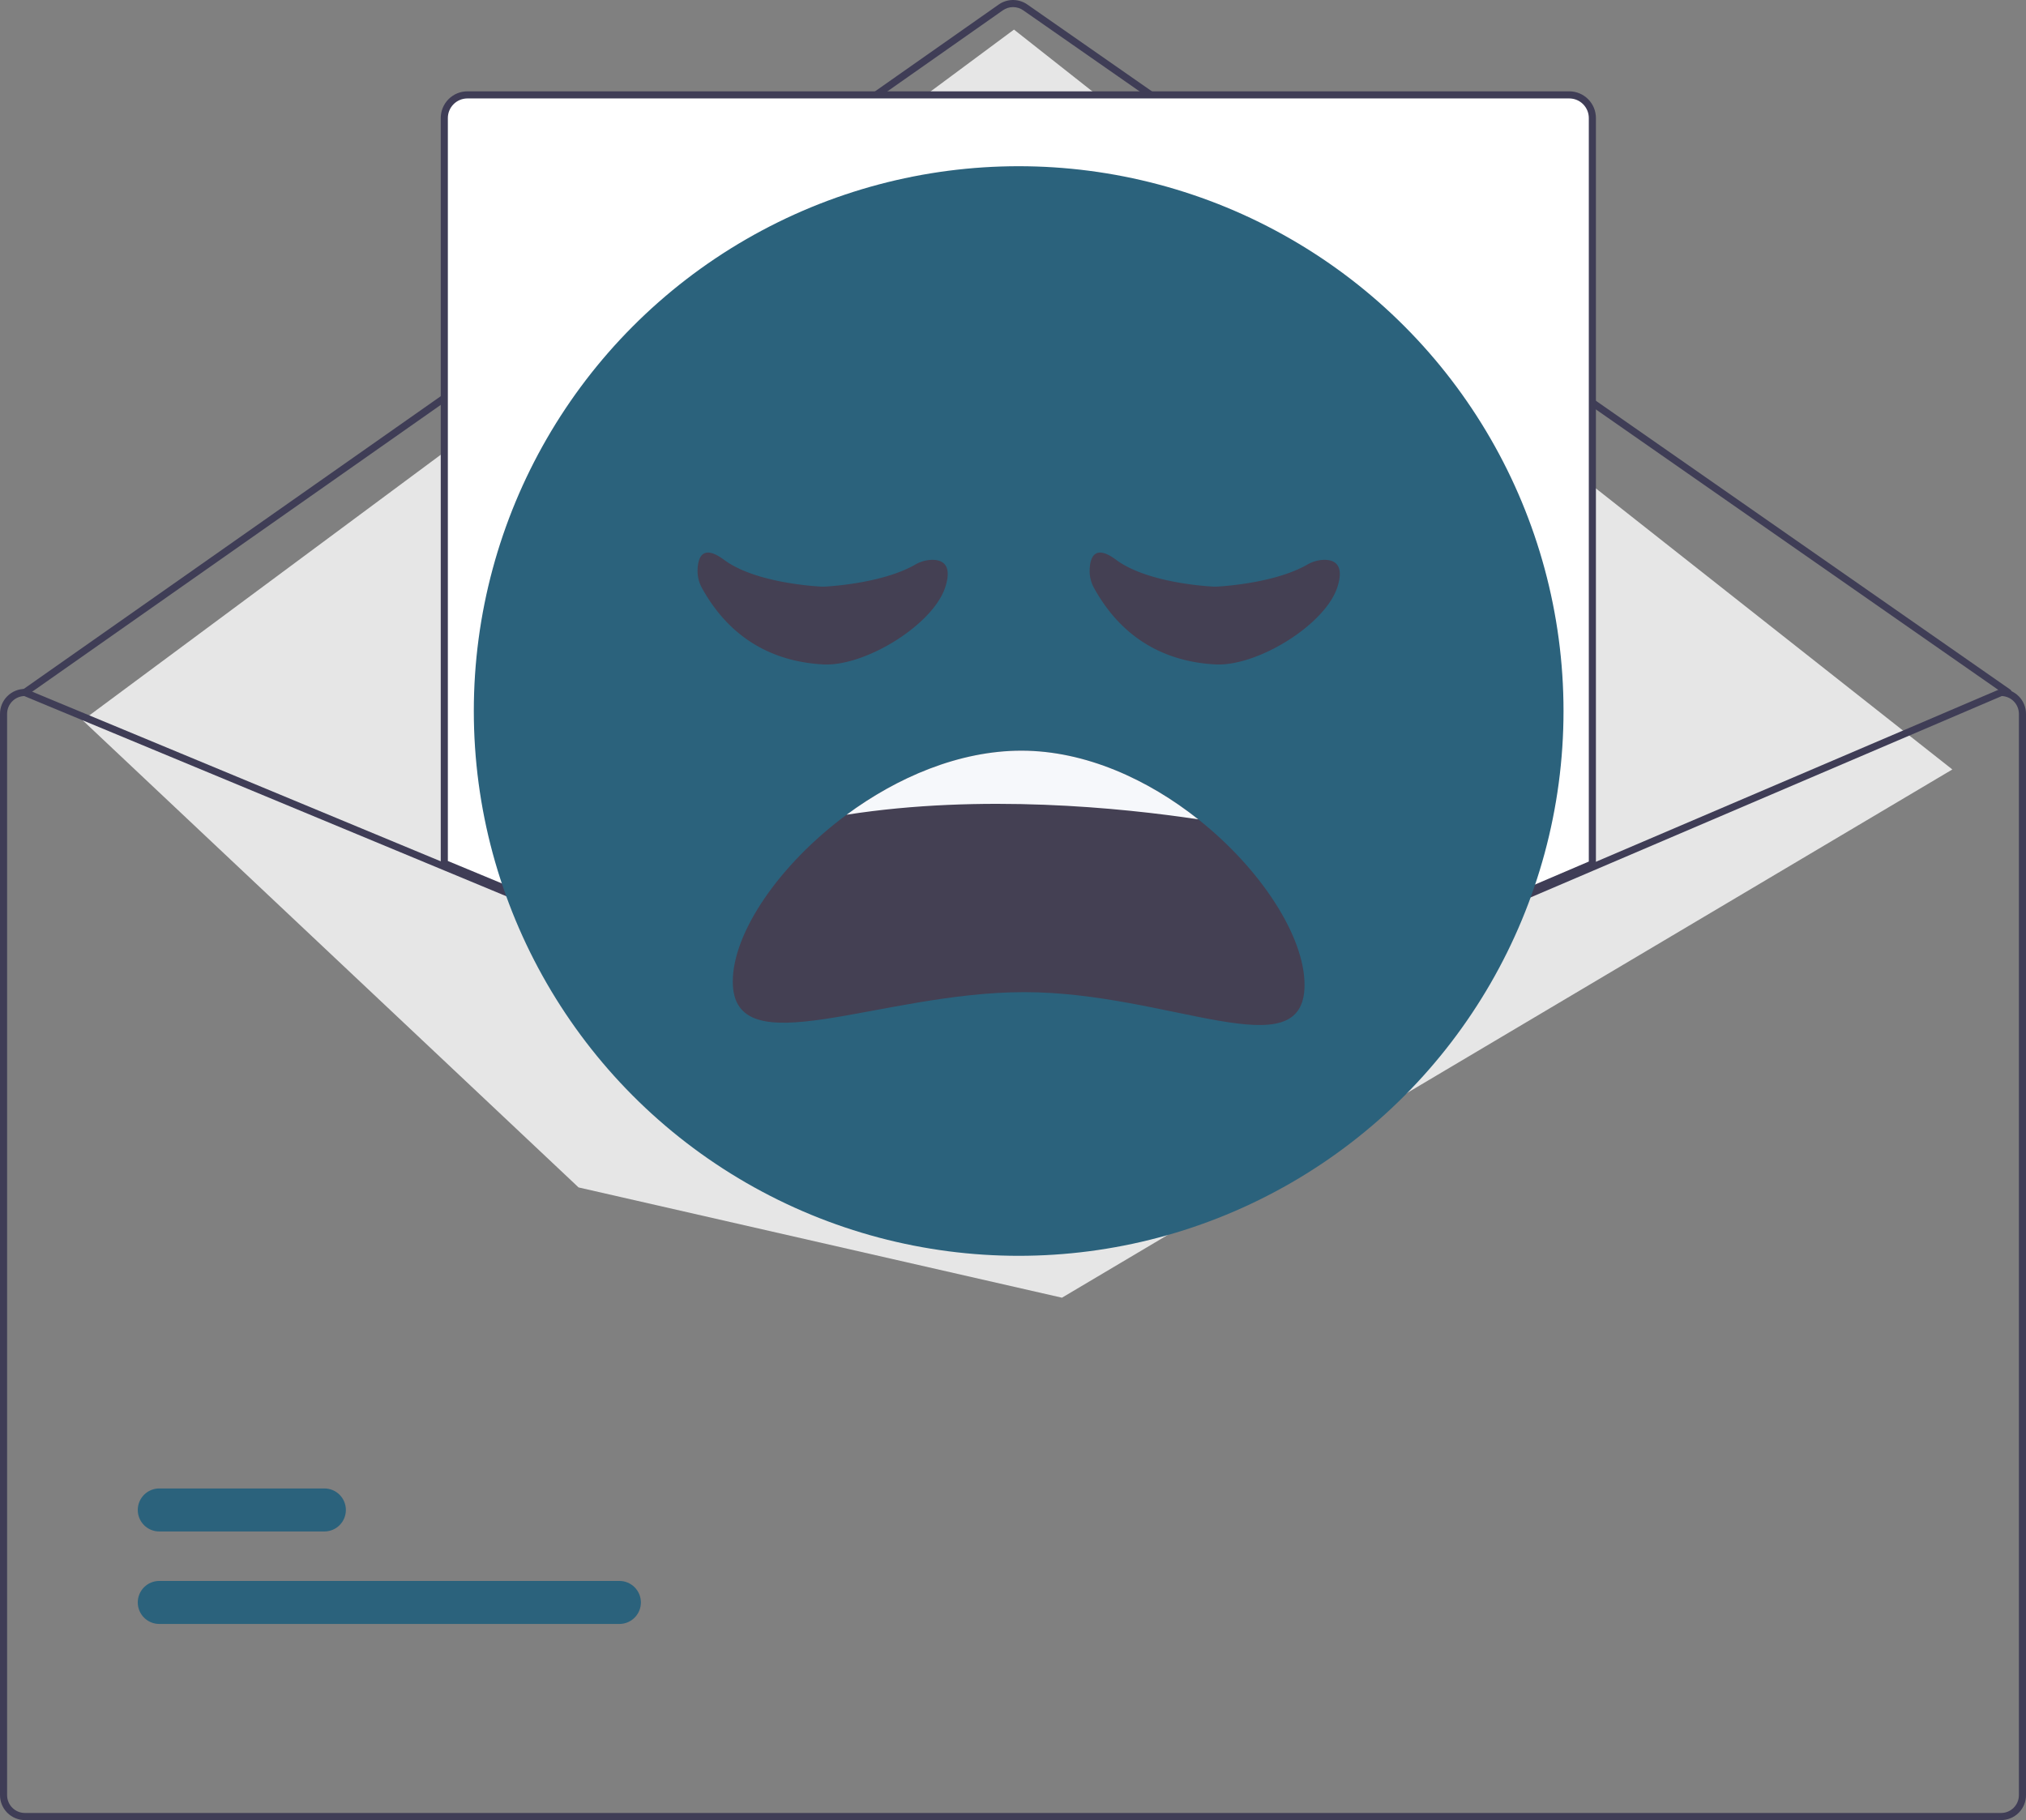 <?xml version="1.0" encoding="UTF-8" standalone="no"?>
<svg
   xmlns:dc="http://purl.org/dc/elements/1.1/"
   xmlns:cc="http://creativecommons.org/ns#"
   xmlns:rdf="http://www.w3.org/1999/02/22-rdf-syntax-ns#"
   xmlns:svg="http://www.w3.org/2000/svg"
   xmlns="http://www.w3.org/2000/svg"
   xmlns:sodipodi="http://sodipodi.sourceforge.net/DTD/sodipodi-0.dtd"
   xmlns:inkscape="http://www.inkscape.org/namespaces/inkscape"
   width="256"
   height="230"
   viewBox="0 0 256 230"
   fill="none"
   version="1.1"
   id="svg18"
   sodipodi:docname="undraw_mail_error.svg"
   inkscape:version="1.0.2-2 (e86c870879, 2021-01-15)">
  <rect x="0" y="0" width="256" height="230" fill="#808080" stroke="none"/>
  <defs
     id="defs22" />
  <sodipodi:namedview
     pagecolor="#ffffff"
     bordercolor="#666666"
     borderopacity="1"
     objecttolerance="10"
     gridtolerance="10"
     guidetolerance="10"
     inkscape:pageopacity="0"
     inkscape:pageshadow="2"
     inkscape:window-width="1920"
     inkscape:window-height="1027"
     id="namedview20"
     showgrid="false"
     inkscape:zoom="1.5978261"
     inkscape:cx="225.23538"
     inkscape:cy="116.86551"
     inkscape:window-x="-8"
     inkscape:window-y="-8"
     inkscape:window-maximized="1"
     inkscape:current-layer="svg18" />
  <path
     d="M253.754 87.957C253.662 87.957 253.573 87.929 253.498 87.876L129.289 1.3C128.911 1.038 128.462 0.898 128.002 0.898C127.542 0.899 127.093 1.041 126.716 1.304L3.402 87.875C3.304 87.944 3.183 87.971 3.066 87.95C2.949 87.929 2.844 87.863 2.776 87.765C2.708 87.668 2.681 87.547 2.701 87.429C2.722 87.312 2.788 87.207 2.886 87.139L126.2 0.568C126.728 0.199 127.356 0.001 128 4.26471e-06C128.644 -0.001 129.273 0.195 129.802 0.562L254.011 87.138C254.089 87.193 254.148 87.271 254.179 87.362C254.21 87.452 254.211 87.55 254.183 87.642C254.154 87.733 254.097 87.813 254.02 87.87C253.943 87.926 253.85 87.957 253.754 87.957L253.754 87.957Z"
     fill="#3F3D56"
     id="path2" />
  <path
     d="M10.448 91.025L128.124 3.739L246.693 97.236L134.187 163.988L73.106 150.053L10.448 91.025Z"
     fill="#E6E6E6"
     id="path4" />
  <path
     d="M78.262 205.217H20.128C19.77 205.217 19.417 205.147 19.087 205.011C18.757 204.875 18.457 204.674 18.205 204.422C17.952 204.17 17.752 203.87 17.615 203.54C17.478 203.21 17.408 202.856 17.408 202.499C17.408 202.141 17.478 201.788 17.615 201.458C17.752 201.127 17.952 200.828 18.205 200.575C18.457 200.323 18.757 200.123 19.087 199.986C19.417 199.85 19.77 199.78 20.128 199.78H78.262C78.619 199.78 78.973 199.85 79.302 199.986C79.632 200.123 79.932 200.323 80.185 200.575C80.437 200.828 80.638 201.127 80.775 201.458C80.911 201.788 80.982 202.141 80.982 202.499C80.982 202.856 80.911 203.21 80.775 203.54C80.638 203.87 80.437 204.17 80.185 204.422C79.932 204.674 79.632 204.875 79.302 205.011C78.973 205.147 78.619 205.217 78.262 205.217V205.217Z"
     fill="#2B627C"
     id="path6" />
  <path
     d="M40.985 193.53H20.128C19.77 193.53 19.417 193.46 19.087 193.324C18.757 193.188 18.457 192.987 18.205 192.735C17.952 192.482 17.752 192.183 17.615 191.853C17.478 191.523 17.408 191.169 17.408 190.812C17.408 190.454 17.478 190.101 17.615 189.771C17.752 189.44 17.952 189.141 18.205 188.888C18.457 188.636 18.757 188.436 19.087 188.299C19.417 188.163 19.77 188.093 20.128 188.093H40.985C41.342 188.093 41.695 188.163 42.025 188.299C42.355 188.436 42.655 188.636 42.908 188.888C43.16 189.141 43.361 189.44 43.497 189.771C43.634 190.101 43.704 190.454 43.704 190.812C43.704 191.169 43.634 191.523 43.497 191.853C43.361 192.183 43.16 192.482 42.908 192.735C42.655 192.987 42.355 193.188 42.025 193.324C41.695 193.46 41.342 193.53 40.985 193.53Z"
     fill="#2B627C"
     id="path8" />
  <path
     d="M129.778 139.643C129.337 139.643 128.899 139.557 128.49 139.39L55.916 109.251V14.912C55.917 14.078 56.248 13.278 56.838 12.688C57.427 12.098 58.226 11.767 59.06 11.766H198.288C199.121 11.767 199.92 12.098 200.51 12.688C201.099 13.278 201.431 14.078 201.432 14.912V109.317L201.295 109.376L131.106 139.375C130.686 139.552 130.234 139.643 129.778 139.643Z"
     fill="white"
     id="path10" />
  <path
     d="M129.779 139.867C129.308 139.868 128.841 139.777 128.405 139.598L55.691 109.402V14.912C55.692 14.018 56.048 13.162 56.679 12.53C57.311 11.898 58.167 11.542 59.06 11.541H198.288C199.181 11.542 200.037 11.898 200.669 12.53C201.3 13.162 201.655 14.018 201.656 14.912V109.466L131.194 139.582C130.746 139.771 130.265 139.868 129.779 139.867V139.867ZM56.59 108.801L128.747 138.767C129.42 139.04 130.174 139.036 130.844 138.755L200.758 108.872V14.912C200.757 14.257 200.497 13.629 200.034 13.165C199.571 12.701 198.943 12.441 198.288 12.44H59.06C58.405 12.441 57.777 12.701 57.314 13.165C56.851 13.629 56.59 14.257 56.59 14.912L56.59 108.801Z"
     fill="#3F3D56"
     id="path12" />
  <path
     d="M252.856 87.058H252.766L201.207 109.092L130.663 139.241C130.388 139.357 130.092 139.417 129.793 139.419C129.494 139.42 129.197 139.363 128.921 139.25L56.14 109.029L3.314 87.094L3.234 87.058H3.144C2.31 87.058 1.511 87.39 0.922 87.98C0.332 88.57 0.001 89.37 0 90.204V226.853C0.001 227.688 0.332 228.487 0.922 229.077C1.511 229.667 2.31 229.999 3.144 230H252.856C253.69 229.999 254.489 229.667 255.078 229.077C255.668 228.487 255.999 227.688 256 226.853V90.204C255.999 89.37 255.668 88.57 255.078 87.98C254.489 87.39 253.69 87.058 252.856 87.058V87.058ZM255.102 226.853C255.102 227.449 254.865 228.021 254.444 228.442C254.023 228.864 253.452 229.101 252.856 229.101H3.144C2.548 229.101 1.977 228.864 1.556 228.442C1.135 228.021 0.898 227.449 0.898 226.853V90.204C0.899 89.623 1.124 89.064 1.527 88.646C1.93 88.227 2.478 87.98 3.059 87.957L56.14 110L128.575 140.081C129.359 140.4 130.238 140.396 131.018 140.068L201.207 110.068L252.946 87.957C253.525 87.982 254.073 88.229 254.474 88.648C254.876 89.067 255.1 89.624 255.102 90.204V226.853Z"
     fill="#3F3D56"
     id="path14" />
  <circle
     cx="128.716"
     cy="89.85"
     r="68.846"
     fill="#2b627c"
     id="circle121"
     style="stroke-width:0.223" />
  <path
     d="m 164.84,124.447 c 0,10.868 -17.086,0.928 -35.403,0.928 -18.317,0 -36.845,9.529 -36.845,-1.339 0,-6.197 5.905,-14.816 14.376,-21.076 v 0 c 6.383,-4.718 14.22,-8.096 22.093,-8.096 8.096,0 16.028,3.658 22.354,8.679 7.985,6.331 13.423,14.838 13.423,20.904 z"
     fill="#444053"
     id="path123"
     style="stroke-width:0.223" />
  <path
     d="m 151.414,103.539 c -9.737,-1.466 -27.347,-3.254 -44.446,-0.582 6.383,-4.718 14.22,-8.096 22.093,-8.096 8.094,0 16.026,3.658 22.352,8.679 z"
     fill="#f6f8fb"
     id="path125"
     style="stroke-width:0.223" />
  <path
     d="m 92.592,41.251 c 0,0 -20.739,13.258 -20.569,33.997 0.17,20.739 20.569,-33.997 20.569,-33.997 z"
     opacity="0.05"
     id="path127"
     style="stroke-width:0.223" />
  <path
     d="m 104.239,74.128 c 1.31,-0.074 7.476,-0.538 11.393,-2.772 a 4.439,4.439 0 0 1 2.069,-0.609 c 1.245,-0.036 2.678,0.484 1.761,3.394 -1.486,4.76 -10.116,10.116 -15.472,9.819 -5.151,-0.286 -11.261,-2.361 -15.296,-9.659 a 4.463,4.463 0 0 1 -0.551,-2.296 c 0.047,-1.473 0.582,-3.318 3.347,-1.261 3.736,2.778 10.824,3.305 12.245,3.383 a 4.711,4.711 0 0 0 0.504,0 z"
     fill="#444053"
     id="path163"
     style="stroke-width:0.223" />
  <path
     d="m 153.782,74.128 c 1.31,-0.074 7.476,-0.538 11.393,-2.772 a 4.439,4.439 0 0 1 2.069,-0.609 c 1.245,-0.036 2.678,0.484 1.761,3.394 -1.486,4.76 -10.116,10.116 -15.472,9.819 -5.151,-0.286 -11.261,-2.361 -15.296,-9.659 a 4.463,4.463 0 0 1 -0.551,-2.296 c 0.047,-1.473 0.582,-3.318 3.347,-1.261 3.736,2.778 10.824,3.305 12.245,3.383 a 4.711,4.711 0 0 0 0.504,0 z"
     fill="#444053"
     id="path165"
     style="stroke-width:0.223" />
</svg>
